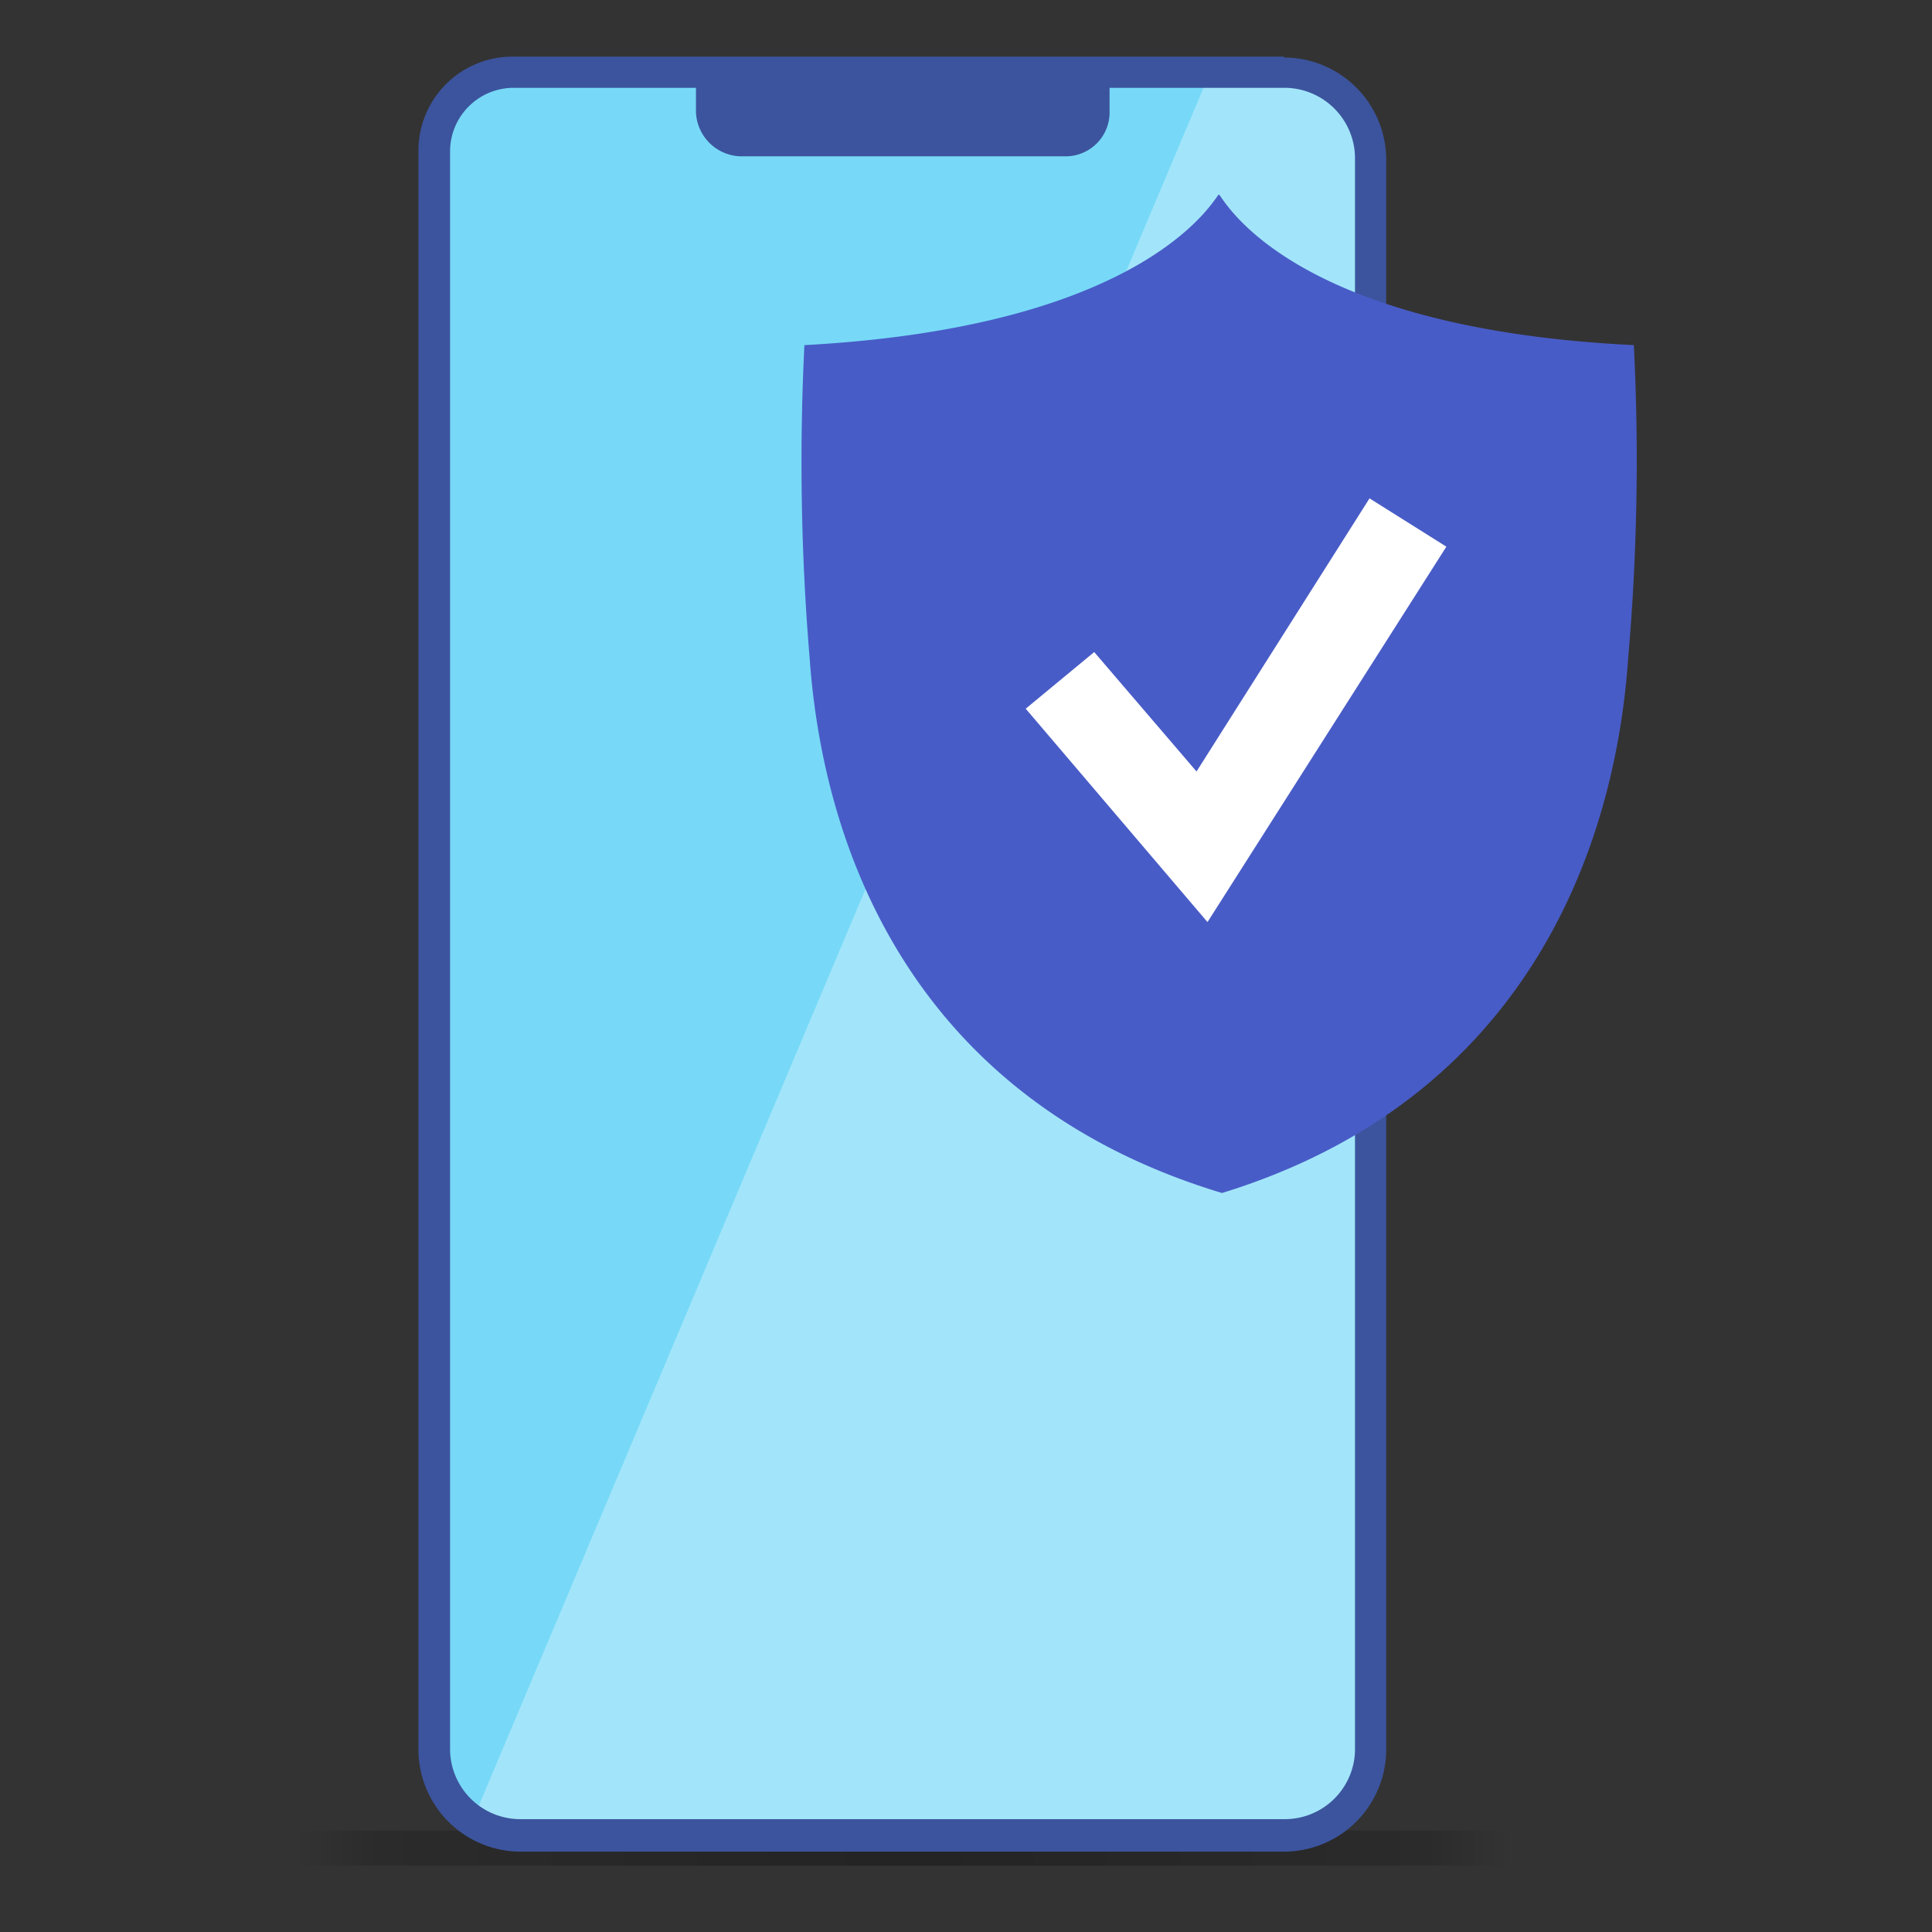 <svg xmlns="http://www.w3.org/2000/svg" viewBox="0 0 44 44"><rect x="0" y="0" width="44" height="44" fill="#333333" stroke="none"/><defs><linearGradient id="linear-gradient" x1="6.72" y1="14.09" x2="34.38" y2="14.09" gradientTransform="translate(0 28)" gradientUnits="userSpaceOnUse"><stop offset="0" stop-opacity="0"/><stop offset=".07" stop-opacity=".16"/><stop offset=".5" stop-opacity=".3"/><stop offset=".93" stop-opacity=".16"/><stop offset="1" stop-opacity="0"/></linearGradient><style>.cls-4{fill:#3c549e}.cls-7{fill:none}</style></defs><g id="icons"><path fill="url(#linear-gradient)" d="M6.72 41.69h27.66v.8H6.72z"/><path d="M11.26 1.61H29.6a1.67 1.67 0 011.68 1.67v37a1.7 1.7 0 01-1.68 1.61H11.5a1.67 1.67 0 01-1.67-1.67V3.1a1.46 1.46 0 011.43-1.49z" fill="#77d9f7"/><path d="M30.86 40.08V3.16a1.66 1.66 0 00-1.26-1.61h-2l-16.96 40.2h18.54a1.63 1.63 0 001.68-1.67z" style="isolation:isolate" opacity=".32" fill="#fff"/><path class="cls-4" d="M29.24 2a1.61 1.61 0 011.62 1.62v36.2a1.6 1.6 0 01-1.62 1.61H11.86a1.6 1.6 0 01-1.61-1.61V3.46A1.45 1.45 0 0111.68 2h17.56m0-.71H11.68a2.14 2.14 0 00-2.15 2.17v36.38a2.33 2.33 0 002.33 2.33h17.38a2.33 2.33 0 002.33-2.33V3.64a2.33 2.33 0 00-2.33-2.33z"/><path class="cls-4" d="M15.83 1.78h9.44v.78a1 1 0 01-1 1h-7.42a1.05 1.05 0 01-1-1v-.78z"/><path d="M37.21 7.86c-8-.39-9.38-3.43-9.45-3.43s-1.49 3-9.44 3.43a53.78 53.78 0 00.12 7.14c.33 4.6 2.53 10.1 9.39 12.17 6.73-2.07 8.93-7.57 9.25-12.17a52.16 52.16 0 00.13-7.14z" fill="#485cc7"/><path fill="#fff" d="M27.5 21l-4.14-4.86 1.56-1.29 2.33 2.72 3.94-6.22 1.75 1.1L27.5 21z"/></g><g id="frames"><path class="cls-7" d="M0 0h44v44H0z"/><path class="cls-7" d="M0 0h44v44H0z"/></g></svg>